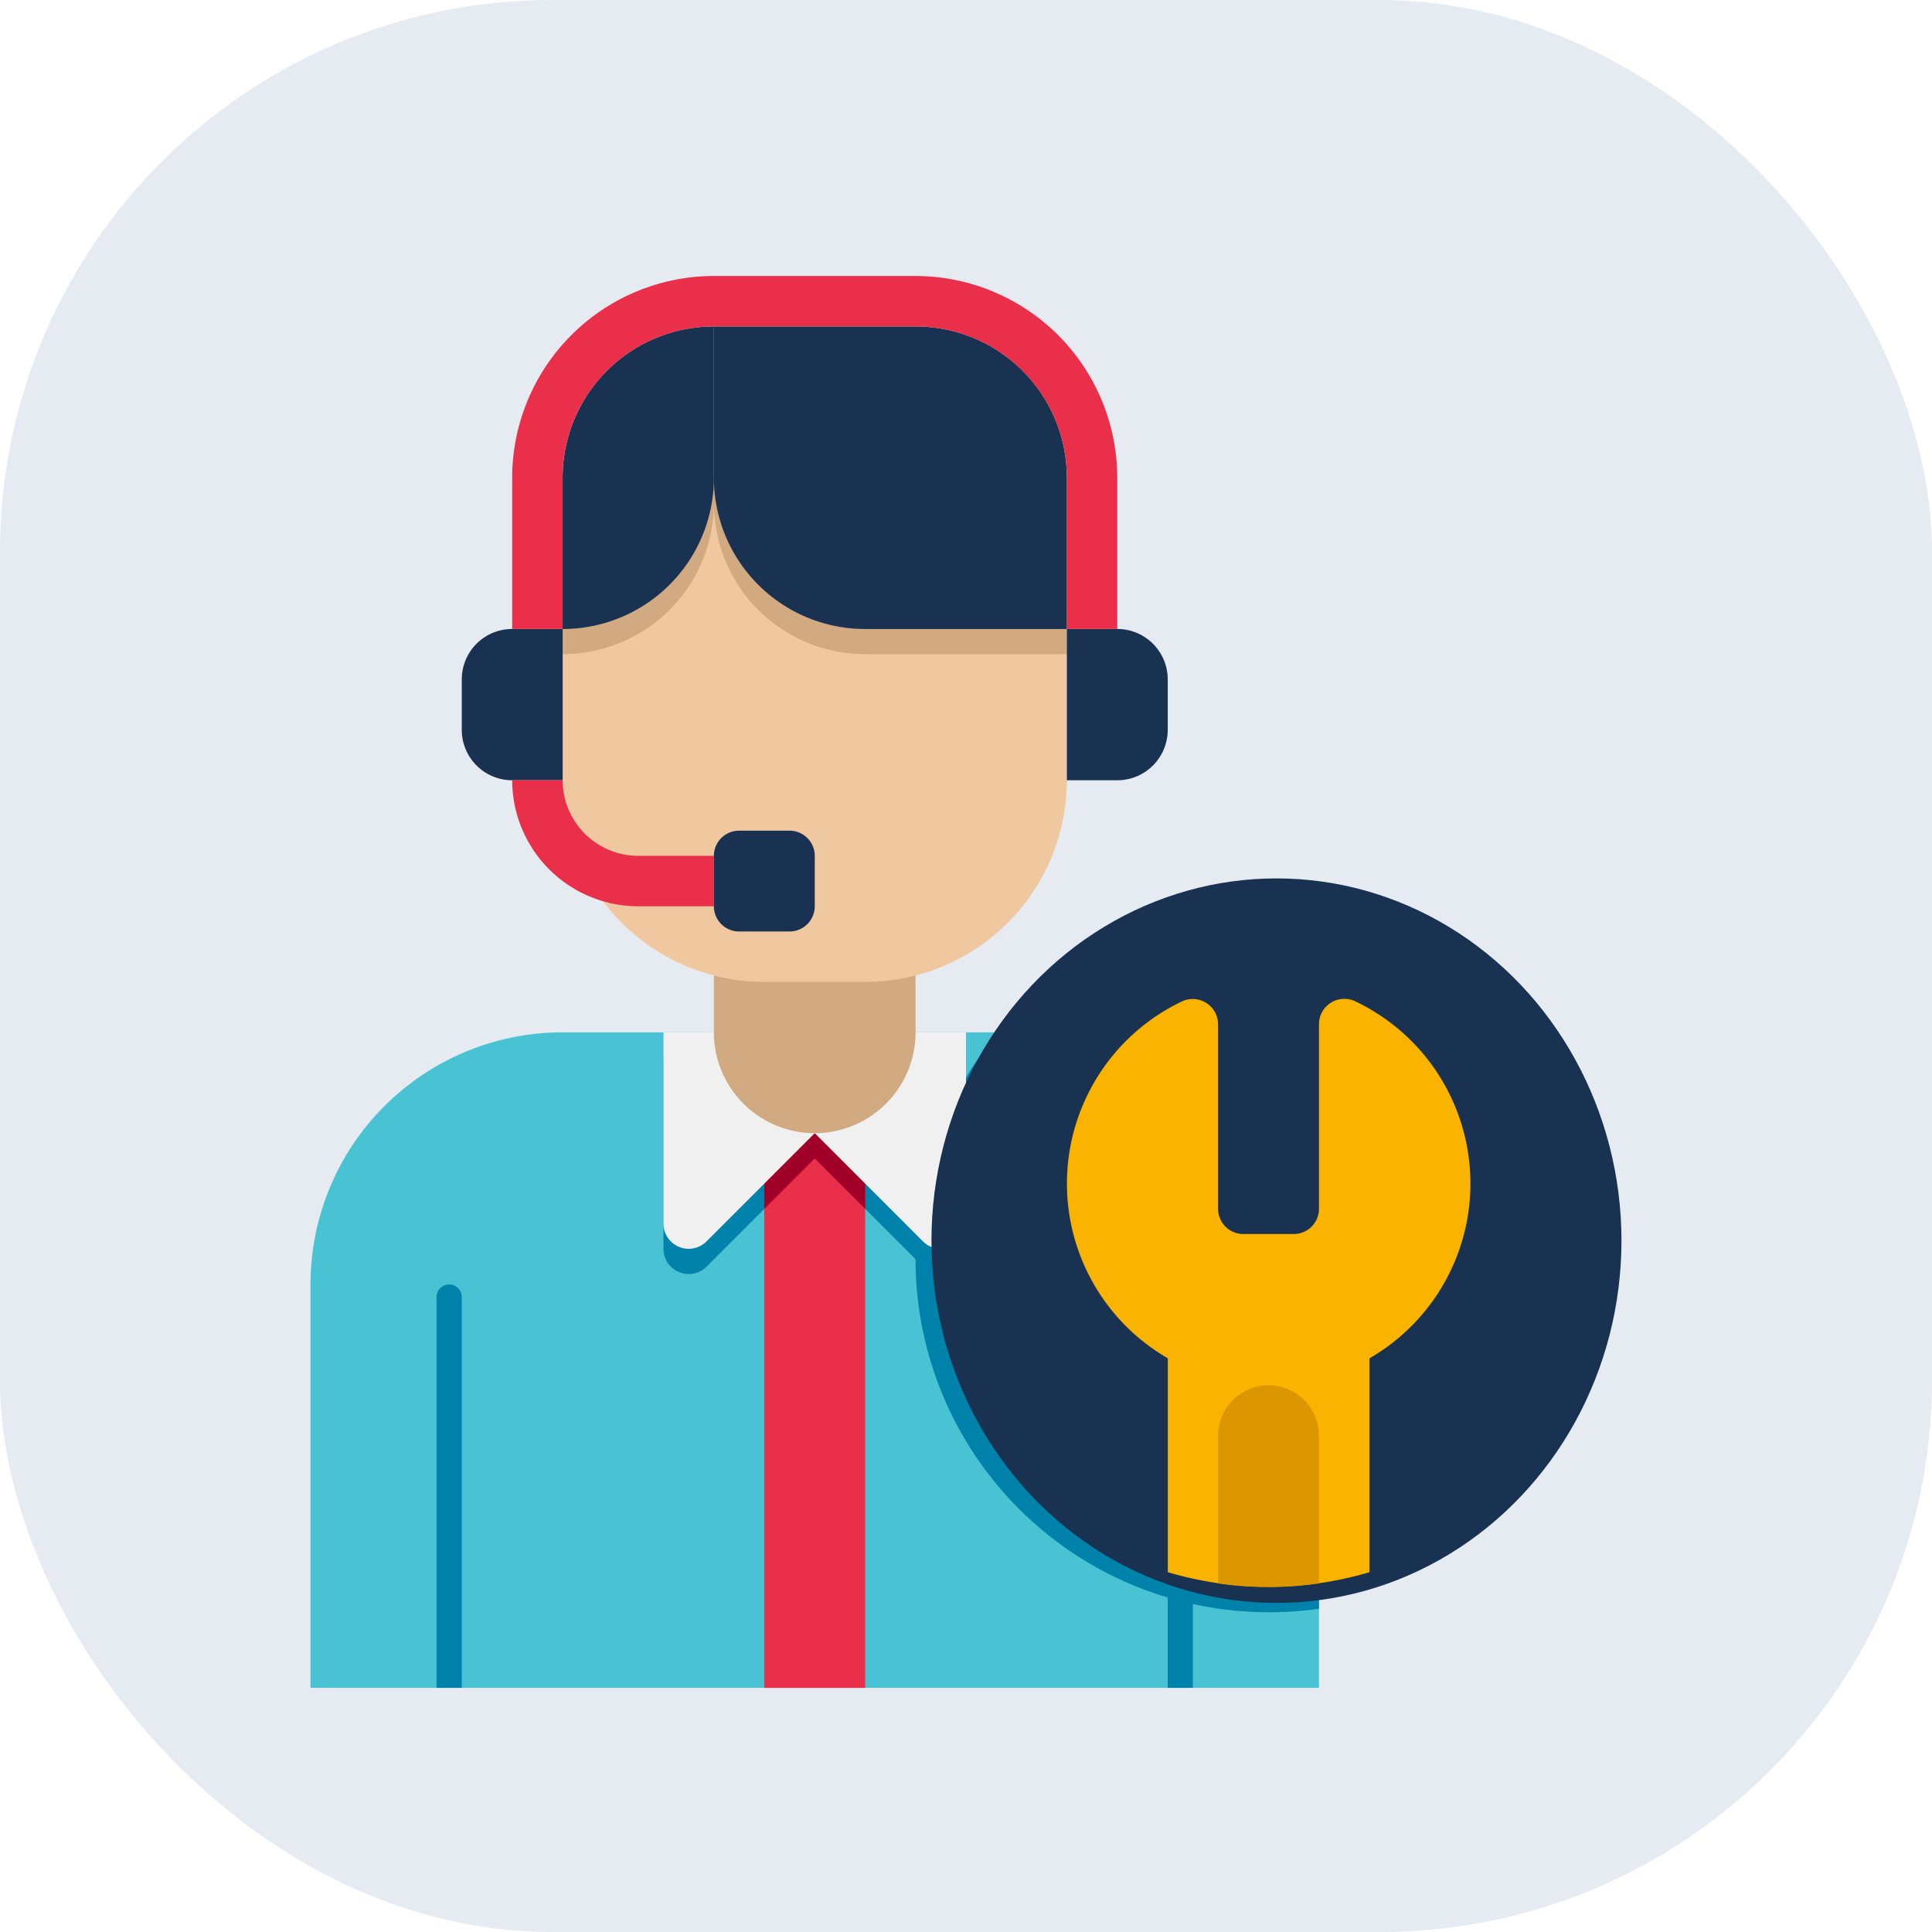 <svg id="Group_36188" data-name="Group 36188" xmlns="http://www.w3.org/2000/svg" width="56" height="56" viewBox="0 0 56 56">
  <rect id="Rectangle_19479" data-name="Rectangle 19479" width="56" height="56" rx="16" fill="#e6ebf2"/>
  <g id="Icons" transform="translate(1 4)">
    <g id="Group_36303" data-name="Group 36303" transform="translate(8 4)">
      <g id="Group_36226" data-name="Group 36226" transform="translate(0 21.923)">
        <g id="Group_36225" data-name="Group 36225">
          <g id="Group_36224" data-name="Group 36224">
            <g id="Group_36223" data-name="Group 36223">
              <path id="Path_35096" data-name="Path 35096" d="M29.923,34H15.308A7.308,7.308,0,0,0,8,41.308V53H37.231V41.308A7.308,7.308,0,0,0,29.923,34Z" transform="translate(-8 -34)" fill="#49c2d3"/>
            </g>
          </g>
        </g>
      </g>
      <path id="Path_35097" data-name="Path 35097" d="M36.385,34H34.394a10.231,10.231,0,0,0,7.837,16.808,10.363,10.363,0,0,0,1.462-.1v-9.4A7.308,7.308,0,0,0,36.385,34Z" transform="translate(-14.462 -12.077)" fill="#0082aa"/>
      <g id="Group_36230" data-name="Group 36230" transform="translate(10.231 22.654)">
        <g id="Group_36229" data-name="Group 36229">
          <g id="Group_36228" data-name="Group 36228">
            <g id="Group_36227" data-name="Group 36227">
              <path id="Path_35098" data-name="Path 35098" d="M26.385,37.923l3.137,3.137a.731.731,0,0,0,1.247-.517V35H22v5.544a.731.731,0,0,0,1.247.517Z" transform="translate(-22 -35)" fill="#0082aa"/>
            </g>
          </g>
        </g>
      </g>
      <g id="Group_36234" data-name="Group 36234" transform="translate(13.154 20.462)">
        <g id="Group_36233" data-name="Group 36233">
          <g id="Group_36232" data-name="Group 36232">
            <g id="Group_36231" data-name="Group 36231">
              <path id="Path_35099" data-name="Path 35099" d="M26,32h2.923V52.462H26Z" transform="translate(-26 -32)" fill="#ea2f4a"/>
            </g>
          </g>
        </g>
      </g>
      <g id="Group_36238" data-name="Group 36238" transform="translate(13.154 22.654)">
        <g id="Group_36237" data-name="Group 36237">
          <g id="Group_36236" data-name="Group 36236">
            <g id="Group_36235" data-name="Group 36235">
              <path id="Path_35100" data-name="Path 35100" d="M26,39.385l1.462-1.462,1.462,1.462V35H26Z" transform="translate(-26 -35)" fill="#a00028"/>
            </g>
          </g>
        </g>
      </g>
      <g id="Group_36242" data-name="Group 36242" transform="translate(10.231 21.923)">
        <g id="Group_36241" data-name="Group 36241">
          <g id="Group_36240" data-name="Group 36240">
            <g id="Group_36239" data-name="Group 36239">
              <path id="Path_35101" data-name="Path 35101" d="M26.385,36.923l3.137,3.137a.731.731,0,0,0,1.247-.517V34H22v5.544a.731.731,0,0,0,1.247.517Z" transform="translate(-22 -34)" fill="#f0f0f0"/>
            </g>
          </g>
        </g>
      </g>
      <g id="Group_36246" data-name="Group 36246" transform="translate(11.692 17.538)">
        <g id="Group_36245" data-name="Group 36245">
          <g id="Group_36244" data-name="Group 36244">
            <g id="Group_36243" data-name="Group 36243">
              <path id="Path_35102" data-name="Path 35102" d="M26.923,35.308A2.923,2.923,0,0,1,24,32.385V28h5.846v4.385A2.923,2.923,0,0,1,26.923,35.308Z" transform="translate(-24 -28)" fill="#d2aa82"/>
            </g>
          </g>
        </g>
      </g>
      <g id="Group_36250" data-name="Group 36250" transform="translate(7.308 5.846)">
        <g id="Group_36249" data-name="Group 36249">
          <g id="Group_36248" data-name="Group 36248">
            <g id="Group_36247" data-name="Group 36247">
              <path id="Path_35103" data-name="Path 35103" d="M26.769,26.615H23.846A5.846,5.846,0,0,1,18,20.769V12H32.615v8.769A5.846,5.846,0,0,1,26.769,26.615Z" transform="translate(-18 -12)" fill="#f0c8a0"/>
            </g>
          </g>
        </g>
      </g>
      <g id="Group_36254" data-name="Group 36254" transform="translate(7.308 5.846)">
        <g id="Group_36253" data-name="Group 36253">
          <g id="Group_36252" data-name="Group 36252">
            <g id="Group_36251" data-name="Group 36251">
              <path id="Path_35104" data-name="Path 35104" d="M32.615,17.115V12H18v5.115a4.384,4.384,0,0,0,4.385-4.385,4.384,4.384,0,0,0,4.385,4.385Z" transform="translate(-18 -12)" fill="#d2aa82"/>
            </g>
          </g>
        </g>
      </g>
      <g id="Group_36258" data-name="Group 36258" transform="translate(7.308 1.462)">
        <g id="Group_36257" data-name="Group 36257">
          <g id="Group_36256" data-name="Group 36256">
            <g id="Group_36255" data-name="Group 36255">
              <path id="Path_35105" data-name="Path 35105" d="M22.385,6A4.384,4.384,0,0,0,18,10.385v4.385a4.384,4.384,0,0,0,4.385-4.385Z" transform="translate(-18 -6)" fill="#1a3251"/>
            </g>
          </g>
        </g>
      </g>
      <g id="Group_36262" data-name="Group 36262" transform="translate(11.692 1.462)">
        <g id="Group_36261" data-name="Group 36261">
          <g id="Group_36260" data-name="Group 36260">
            <g id="Group_36259" data-name="Group 36259">
              <path id="Path_35106" data-name="Path 35106" d="M24,6h5.846a4.384,4.384,0,0,1,4.385,4.385v4.385H28.385A4.384,4.384,0,0,1,24,10.385Z" transform="translate(-24 -6)" fill="#1a3251"/>
            </g>
          </g>
        </g>
      </g>
      <g id="Group_36266" data-name="Group 36266" transform="translate(3.654 29.231)">
        <g id="Group_36265" data-name="Group 36265">
          <g id="Group_36264" data-name="Group 36264">
            <g id="Group_36263" data-name="Group 36263">
              <path id="Path_35107" data-name="Path 35107" d="M13.731,55.692V44.365a.365.365,0,0,0-.731,0V55.692Z" transform="translate(-13 -44)" fill="#0082aa"/>
            </g>
          </g>
        </g>
      </g>
      <g id="Group_36270" data-name="Group 36270" transform="translate(24.846 29.231)">
        <g id="Group_36269" data-name="Group 36269">
          <g id="Group_36268" data-name="Group 36268">
            <g id="Group_36267" data-name="Group 36267">
              <path id="Path_35108" data-name="Path 35108" d="M42.731,55.692V44.365a.365.365,0,0,0-.731,0V55.692Z" transform="translate(-42 -44)" fill="#0082aa"/>
            </g>
          </g>
        </g>
      </g>
      <g id="Group_36274" data-name="Group 36274" transform="translate(4.385 10.231)">
        <g id="Group_36273" data-name="Group 36273">
          <g id="Group_36272" data-name="Group 36272">
            <g id="Group_36271" data-name="Group 36271">
              <path id="Path_35109" data-name="Path 35109" d="M15.462,22.385h1.462V18H15.462A1.461,1.461,0,0,0,14,19.462v1.462A1.461,1.461,0,0,0,15.462,22.385Z" transform="translate(-14 -18)" fill="#1a3251"/>
            </g>
          </g>
        </g>
      </g>
      <g id="Group_36278" data-name="Group 36278" transform="translate(21.923 10.231)">
        <g id="Group_36277" data-name="Group 36277">
          <g id="Group_36276" data-name="Group 36276">
            <g id="Group_36275" data-name="Group 36275">
              <path id="Path_35110" data-name="Path 35110" d="M38,22.385h1.462a1.461,1.461,0,0,0,1.462-1.462V19.462A1.461,1.461,0,0,0,39.462,18H38Z" transform="translate(-38 -18)" fill="#1a3251"/>
            </g>
          </g>
        </g>
      </g>
      <g id="Group_36282" data-name="Group 36282" transform="translate(5.846)">
        <g id="Group_36281" data-name="Group 36281">
          <g id="Group_36280" data-name="Group 36280">
            <g id="Group_36279" data-name="Group 36279">
              <path id="Path_35111" data-name="Path 35111" d="M33.538,14.231H32.077V9.846a4.389,4.389,0,0,0-4.385-4.385H21.846a4.389,4.389,0,0,0-4.385,4.385v4.385H16V9.846A5.853,5.853,0,0,1,21.846,4h5.846a5.853,5.853,0,0,1,5.846,5.846Z" transform="translate(-16 -4)" fill="#ea2f4a"/>
            </g>
          </g>
        </g>
      </g>
      <g id="Group_36286" data-name="Group 36286" transform="translate(17.538 17.538)">
        <g id="Group_36285" data-name="Group 36285">
          <g id="Group_36284" data-name="Group 36284">
            <g id="Group_36283" data-name="Group 36283">
              <ellipse id="Ellipse_150" data-name="Ellipse 150" cx="10" cy="10.5" rx="10" ry="10.5" transform="translate(0.461 -0.077)" fill="#1a3251"/>
            </g>
          </g>
        </g>
      </g>
      <g id="Group_36290" data-name="Group 36290" transform="translate(5.846 14.615)">
        <g id="Group_36289" data-name="Group 36289">
          <g id="Group_36288" data-name="Group 36288">
            <g id="Group_36287" data-name="Group 36287">
              <path id="Path_35112" data-name="Path 35112" d="M21.846,27.654H19.654A3.658,3.658,0,0,1,16,24h1.462a2.195,2.195,0,0,0,2.192,2.192h2.192Z" transform="translate(-16 -24)" fill="#ea2f4a"/>
            </g>
          </g>
        </g>
      </g>
      <g id="Group_36294" data-name="Group 36294" transform="translate(11.692 16.077)">
        <g id="Group_36293" data-name="Group 36293">
          <g id="Group_36292" data-name="Group 36292">
            <g id="Group_36291" data-name="Group 36291">
              <path id="Path_35113" data-name="Path 35113" d="M26.192,28.923H24.731A.731.731,0,0,1,24,28.192V26.731A.731.731,0,0,1,24.731,26h1.462a.731.731,0,0,1,.731.731v1.462A.731.731,0,0,1,26.192,28.923Z" transform="translate(-24 -26)" fill="#1a3251"/>
            </g>
          </g>
        </g>
      </g>
      <g id="Group_36298" data-name="Group 36298" transform="translate(21.923 20.957)">
        <g id="Group_36297" data-name="Group 36297">
          <g id="Group_36296" data-name="Group 36296">
            <g id="Group_36295" data-name="Group 36295">
              <path id="Path_35114" data-name="Path 35114" d="M45.308,33.41v5.349a.731.731,0,0,1-.731.731H43.115a.731.731,0,0,1-.731-.731V33.41a.736.736,0,0,0-1.057-.658,5.848,5.848,0,0,0-.4,10.34v6.2a10.291,10.291,0,0,0,5.846,0v-6.2a5.848,5.848,0,0,0-.4-10.341A.736.736,0,0,0,45.308,33.41Z" transform="translate(-38 -32.678)" fill="#fab400"/>
            </g>
          </g>
        </g>
      </g>
      <g id="Group_36302" data-name="Group 36302" transform="translate(26.308 32.154)">
        <g id="Group_36301" data-name="Group 36301">
          <g id="Group_36300" data-name="Group 36300">
            <g id="Group_36299" data-name="Group 36299">
              <path id="Path_35115" data-name="Path 35115" d="M45.462,48A1.461,1.461,0,0,0,44,49.462v4.281a10.345,10.345,0,0,0,2.923,0V49.462A1.461,1.461,0,0,0,45.462,48Z" transform="translate(-44 -48)" fill="#dc9600"/>
            </g>
          </g>
        </g>
      </g>
    </g>
  </g>
</svg>
